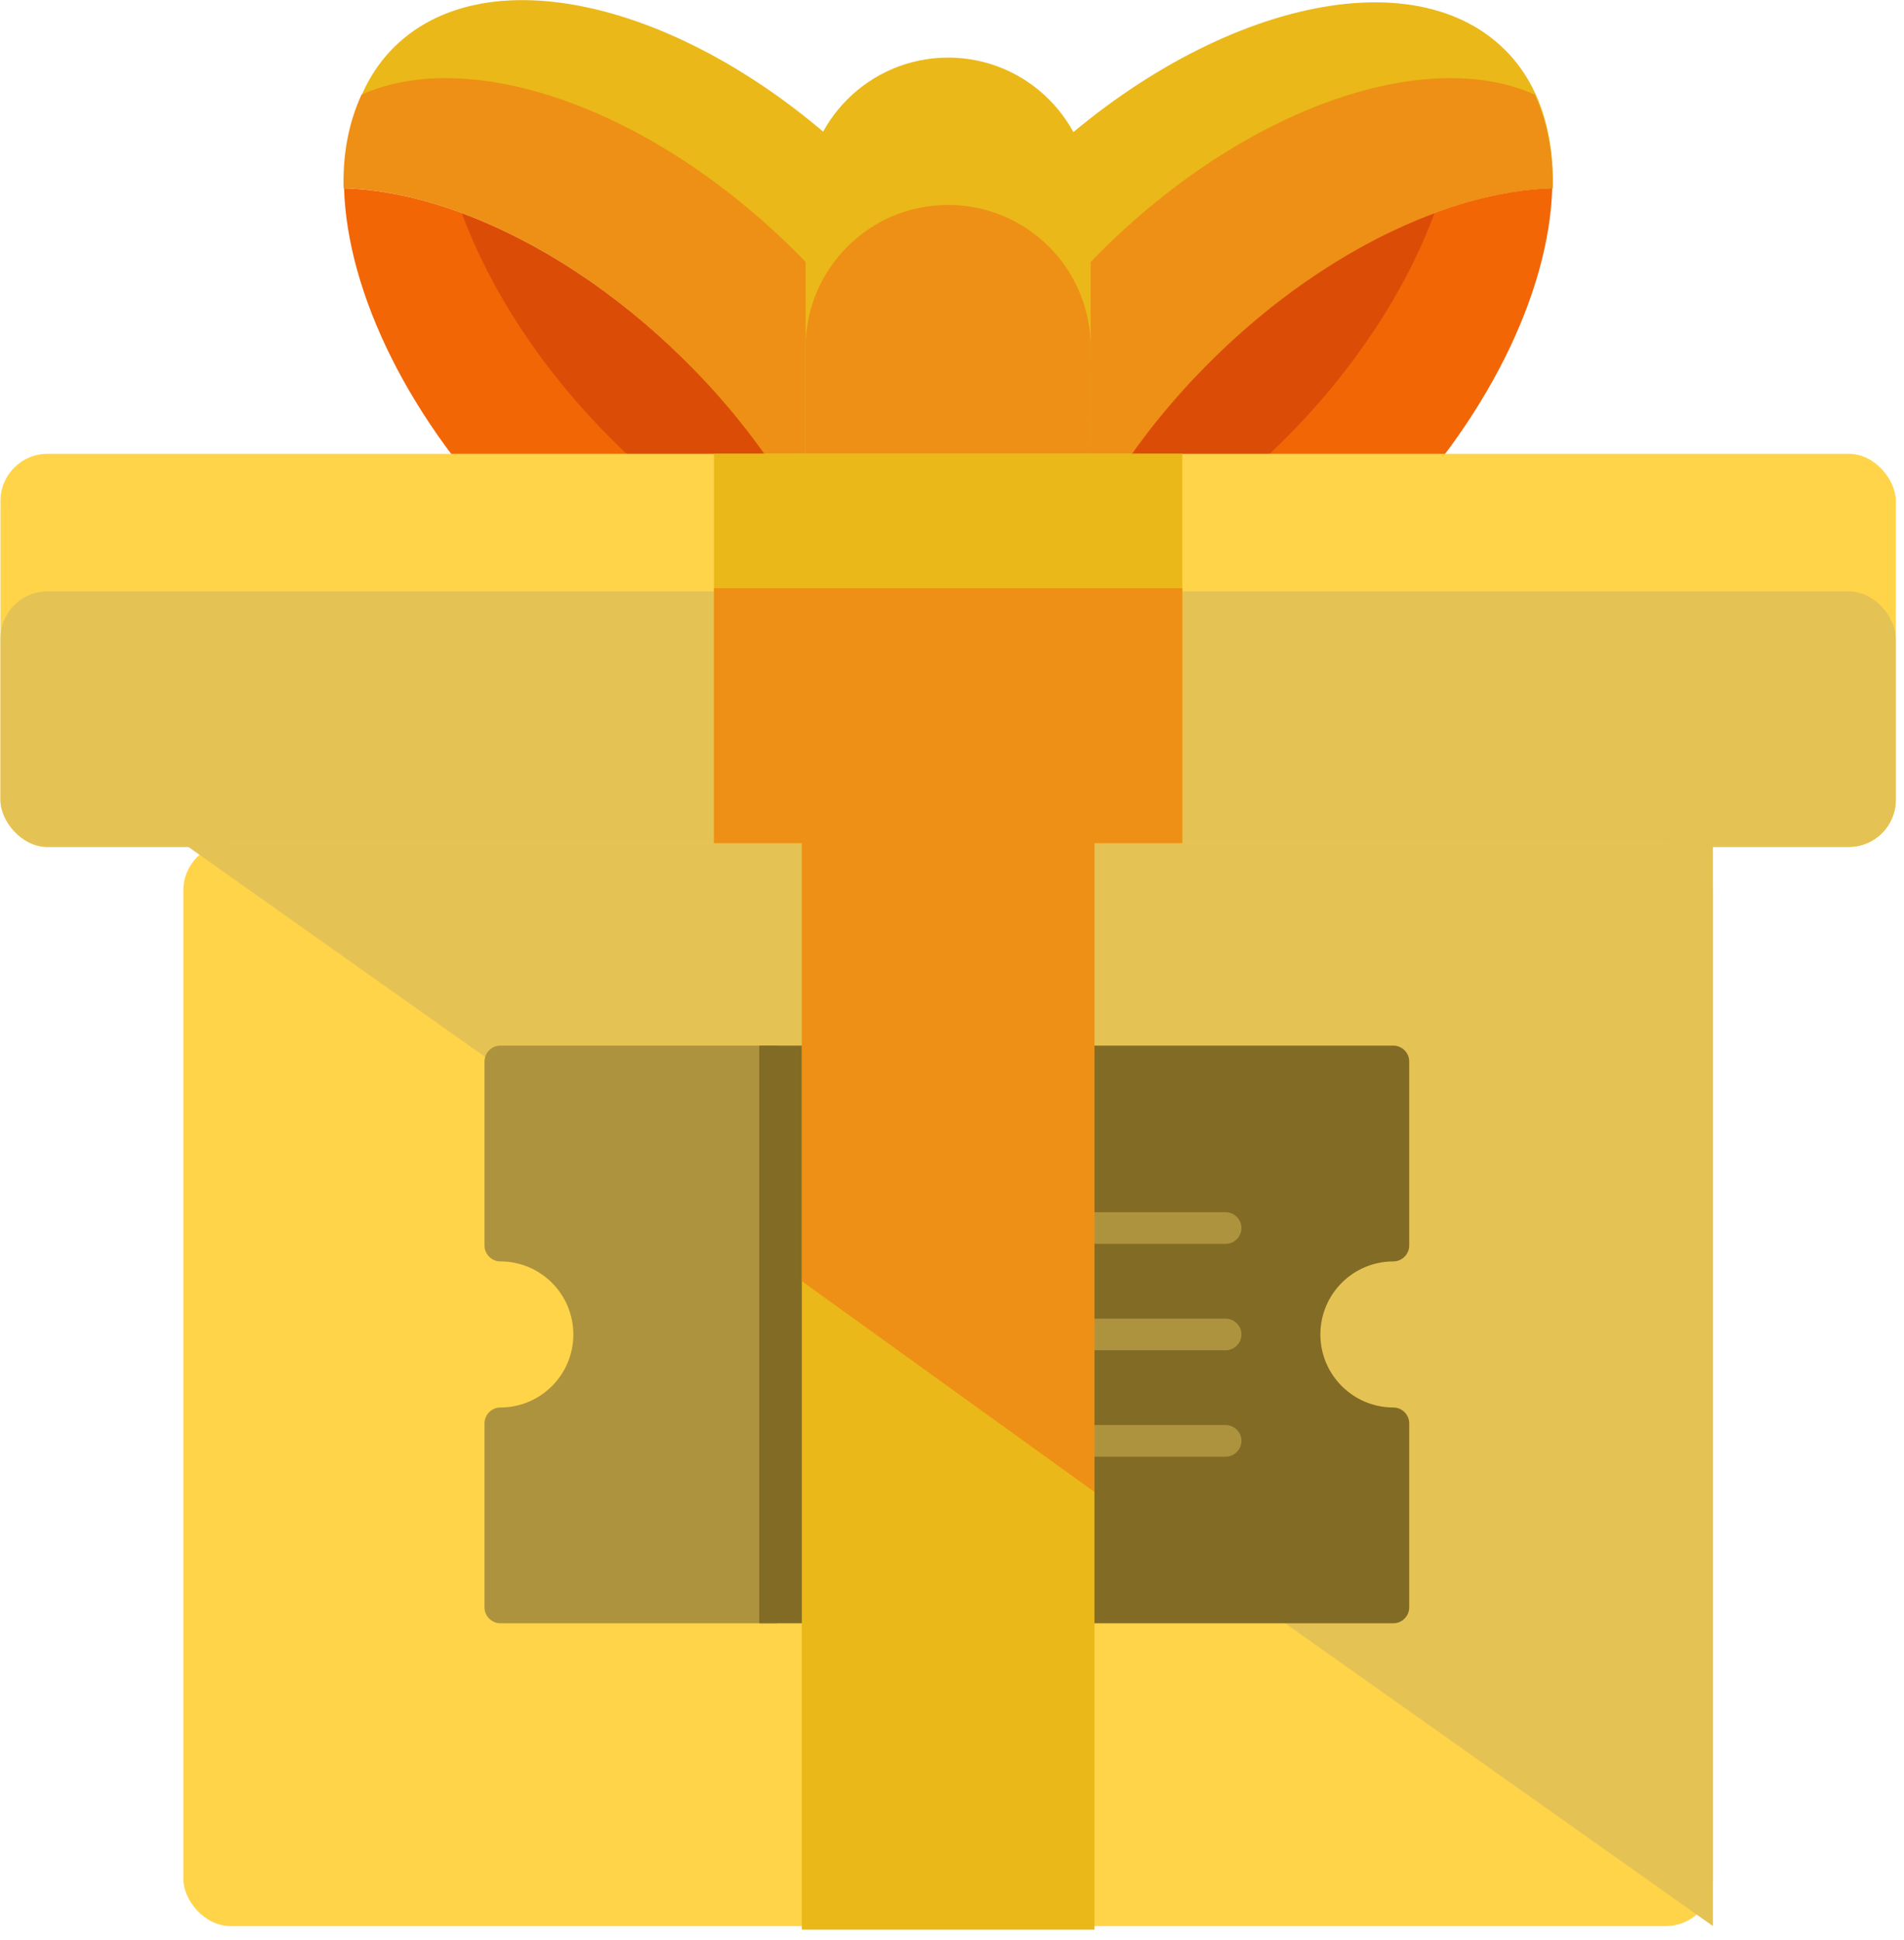 <?xml version="1.0" encoding="UTF-8" standalone="no"?>
<svg width="162px" height="165px" viewBox="0 0 162 165" version="1.1" xmlns="http://www.w3.org/2000/svg" xmlns:xlink="http://www.w3.org/1999/xlink">
    <!-- Generator: Sketch 45.2 (43514) - http://www.bohemiancoding.com/sketch -->
    <title>gift</title>
    <desc>Created with Sketch.</desc>
    <defs></defs>
    <g id="Page-1" stroke="none" stroke-width="1" fill="none" fill-rule="evenodd">
        <g id="Gifts" transform="translate(-1163, -613)" fill-rule="nonzero">
            <g id="jackpot" transform="translate(1117, 613)">
                <g id="gift" transform="translate(45.508, 0)">
                    <g id="Group" transform="translate(29, 0)">
                        <path d="M45.912,15.285 C31.795,0.804 13.521,-4.276 5.09,3.945 C2.166,6.802 0.836,10.906 0.909,15.633 C9.773,15.995 20.741,21.399 29.947,30.848 C39.158,40.291 44.284,51.393 44.421,60.264 C49.142,60.453 53.279,59.239 56.21,56.382 C64.638,48.158 60.027,29.762 45.912,15.285 Z" id="Shape" fill="#EAB818"></path>
                        <path d="M2.254,8.046 C1.181,10.382 0.647,13.05 0.729,16.008 C9.597,16.258 20.632,21.524 29.959,30.854 C39.293,40.182 44.556,51.217 44.806,60.084 C47.76,60.166 50.434,59.626 52.761,58.559 C56.917,49.238 51.648,33.873 39.29,21.517 C26.931,9.162 11.572,3.89 2.254,8.046 Z" id="Shape" fill="#ED9015"></path>
                        <path d="M29.959,30.854 C20.644,21.533 9.627,16.27 0.766,16.014 C1.034,24.869 6.297,35.882 15.613,45.201 C24.928,54.516 35.945,59.779 44.799,60.047 C44.543,51.186 39.277,40.169 29.959,30.854 Z" id="Shape" fill="#F26606"></path>
                        <path d="M10.789,18.148 C13.164,24.557 17.463,31.293 23.492,37.318 C29.526,43.353 36.262,47.652 42.674,50.027 C40.287,43.618 35.993,36.882 29.959,30.857 C23.931,24.823 17.195,20.523 10.789,18.148 Z" id="Shape" fill="#DB4D07"></path>
                        <path d="M58.603,15.087 C72.901,0.792 91.239,-4.053 99.572,4.271 C102.46,7.165 103.728,11.287 103.597,16.011 C94.724,16.261 83.695,21.527 74.368,30.857 C65.04,40.185 59.771,51.22 59.521,60.087 C54.792,60.218 50.678,58.943 47.788,56.056 C39.463,47.728 44.299,29.39 58.603,15.087 Z" id="Shape" fill="#EAB818"></path>
                        <path d="M102.073,8.046 C103.14,10.382 103.679,13.056 103.597,16.008 C94.724,16.258 83.695,21.524 74.368,30.854 C65.04,40.182 59.771,51.217 59.521,60.084 C56.566,60.166 53.892,59.626 51.566,58.559 C47.404,49.238 52.679,33.873 65.037,21.517 C77.395,9.162 92.754,3.89 102.073,8.046 Z" id="Shape" fill="#ED9015"></path>
                        <path d="M74.368,30.854 C83.683,21.533 94.7,16.27 103.561,16.008 C103.298,24.869 98.029,35.882 88.714,45.201 C79.399,54.516 68.382,59.779 59.521,60.041 C59.783,51.186 65.049,40.169 74.368,30.854 Z" id="Shape" fill="#F26606"></path>
                        <path d="M93.538,18.148 C91.169,24.557 86.857,31.293 80.835,37.318 C74.801,43.353 68.065,47.646 61.658,50.027 C64.04,43.618 68.333,36.882 74.368,30.857 C80.396,24.829 87.131,20.523 93.538,18.148 Z" id="Shape" fill="#DB4D07"></path>
                        <path d="M64.296,53.647 C64.296,60.352 58.859,65.78 52.16,65.78 L52.16,65.78 C45.461,65.786 40.034,60.355 40.034,53.653 L40.034,17.032 C40.034,10.333 45.458,4.905 52.16,4.899 L52.16,4.899 C58.859,4.899 64.296,10.33 64.293,17.032 L64.296,53.647 Z" id="Shape" fill="#EAB818"></path>
                        <path d="M52.16,17.432 C45.461,17.425 40.034,22.862 40.034,29.564 L40.034,53.653 C40.034,60.352 45.458,65.786 52.16,65.78 C58.859,65.78 64.296,60.355 64.296,53.647 L64.29,29.564 C64.296,22.856 58.859,17.425 52.16,17.432 Z" id="Shape" fill="#ED9015"></path>
                    </g>
                    <g id="Group" transform="translate(0.36, 37.843)">
                        <rect id="Rectangle-path" fill="#FFD449" x="0.171" y="0.75" width="161.263" height="33.434" rx="4"></rect>
                        <rect id="Rectangle-path" fill="#E5C254" x="0.171" y="12.45" width="161.263" height="21.732" rx="4"></rect>
                        <rect id="Rectangle-path" fill="#EAB818" x="60.88" y="0.75" width="39.847" height="33.434"></rect>
                        <rect id="Rectangle-path" fill="#ED9015" x="60.88" y="12.185" width="39.847" height="22"></rect>
                    </g>
                    <g id="Group" transform="translate(15.606, 71.079)">
                        <rect id="Rectangle-path" fill="#FFD449" x="0.485" y="0.64" width="130.146" height="92.077" rx="4"></rect>
                        <polygon id="Shape" fill="#E5C254" points="0.485 0.64 130.631 92.72 130.631 0.64"></polygon>
                    </g>
                    <g id="ticket" transform="translate(41.554, 88.886)">
                        <path d="M24.885,49.16 L1.508,49.16 C0.772,49.16 0.162,48.549 0.162,47.813 L0.162,32.157 C0.162,31.421 0.772,30.81 1.508,30.81 C4.938,30.81 7.72,28.027 7.72,24.598 C7.72,21.168 4.938,18.386 1.508,18.386 C0.772,18.386 0.162,17.775 0.162,17.039 L0.162,1.383 C0.162,0.646 0.772,0.036 1.508,0.036 L24.885,0.036 C25.621,0.036 26.232,0.646 26.232,1.383 L26.232,47.813 C26.232,48.549 25.621,49.16 24.885,49.16 Z" id="Shape" fill="#AE933E"></path>
                        <path d="M77.492,49.16 L23.538,49.16 L23.538,0.036 L77.492,0.036 C78.228,0.036 78.839,0.646 78.839,1.383 L78.839,17.039 C78.839,17.775 78.228,18.386 77.492,18.386 C74.063,18.386 71.28,21.168 71.28,24.598 C71.28,28.027 74.063,30.81 77.492,30.81 C78.228,30.81 78.839,31.421 78.839,32.157 L78.839,47.813 C78.839,48.549 78.228,49.16 77.492,49.16 Z" id="Shape" fill="#816B25"></path>
                        <g id="Group" transform="translate(33.216, 14.184)" fill="#AE933E">
                            <path d="M30.002,2.711 L1.454,2.711 C0.718,2.711 0.108,2.101 0.108,1.365 C0.108,0.628 0.718,0.018 1.454,0.018 L30.002,0.018 C30.738,0.018 31.349,0.628 31.349,1.365 C31.349,2.101 30.738,2.711 30.002,2.711 Z" id="Shape"></path>
                            <path d="M30.002,11.76 L1.454,11.76 C0.718,11.76 0.108,11.15 0.108,10.414 C0.108,9.678 0.718,9.067 1.454,9.067 L30.002,9.067 C30.738,9.067 31.349,9.678 31.349,10.414 C31.349,11.15 30.738,11.76 30.002,11.76 Z" id="Shape"></path>
                            <path d="M30.002,20.809 L1.454,20.809 C0.718,20.809 0.108,20.199 0.108,19.463 C0.108,18.727 0.718,18.116 1.454,18.116 L30.002,18.116 C30.738,18.116 31.349,18.727 31.349,19.463 C31.349,20.199 30.738,20.809 30.002,20.809 Z" id="Shape"></path>
                        </g>
                    </g>
                    <rect id="Rectangle-path" fill="#EAB818" x="68.713" y="72.024" width="24.9" height="92.077"></rect>
                    <polygon id="Shape" fill="#ED9015" points="93.613 126.876 93.613 71.079 68.713 71.079 68.713 108.948"></polygon>
                </g>
            </g>
        </g>
    </g>
</svg>